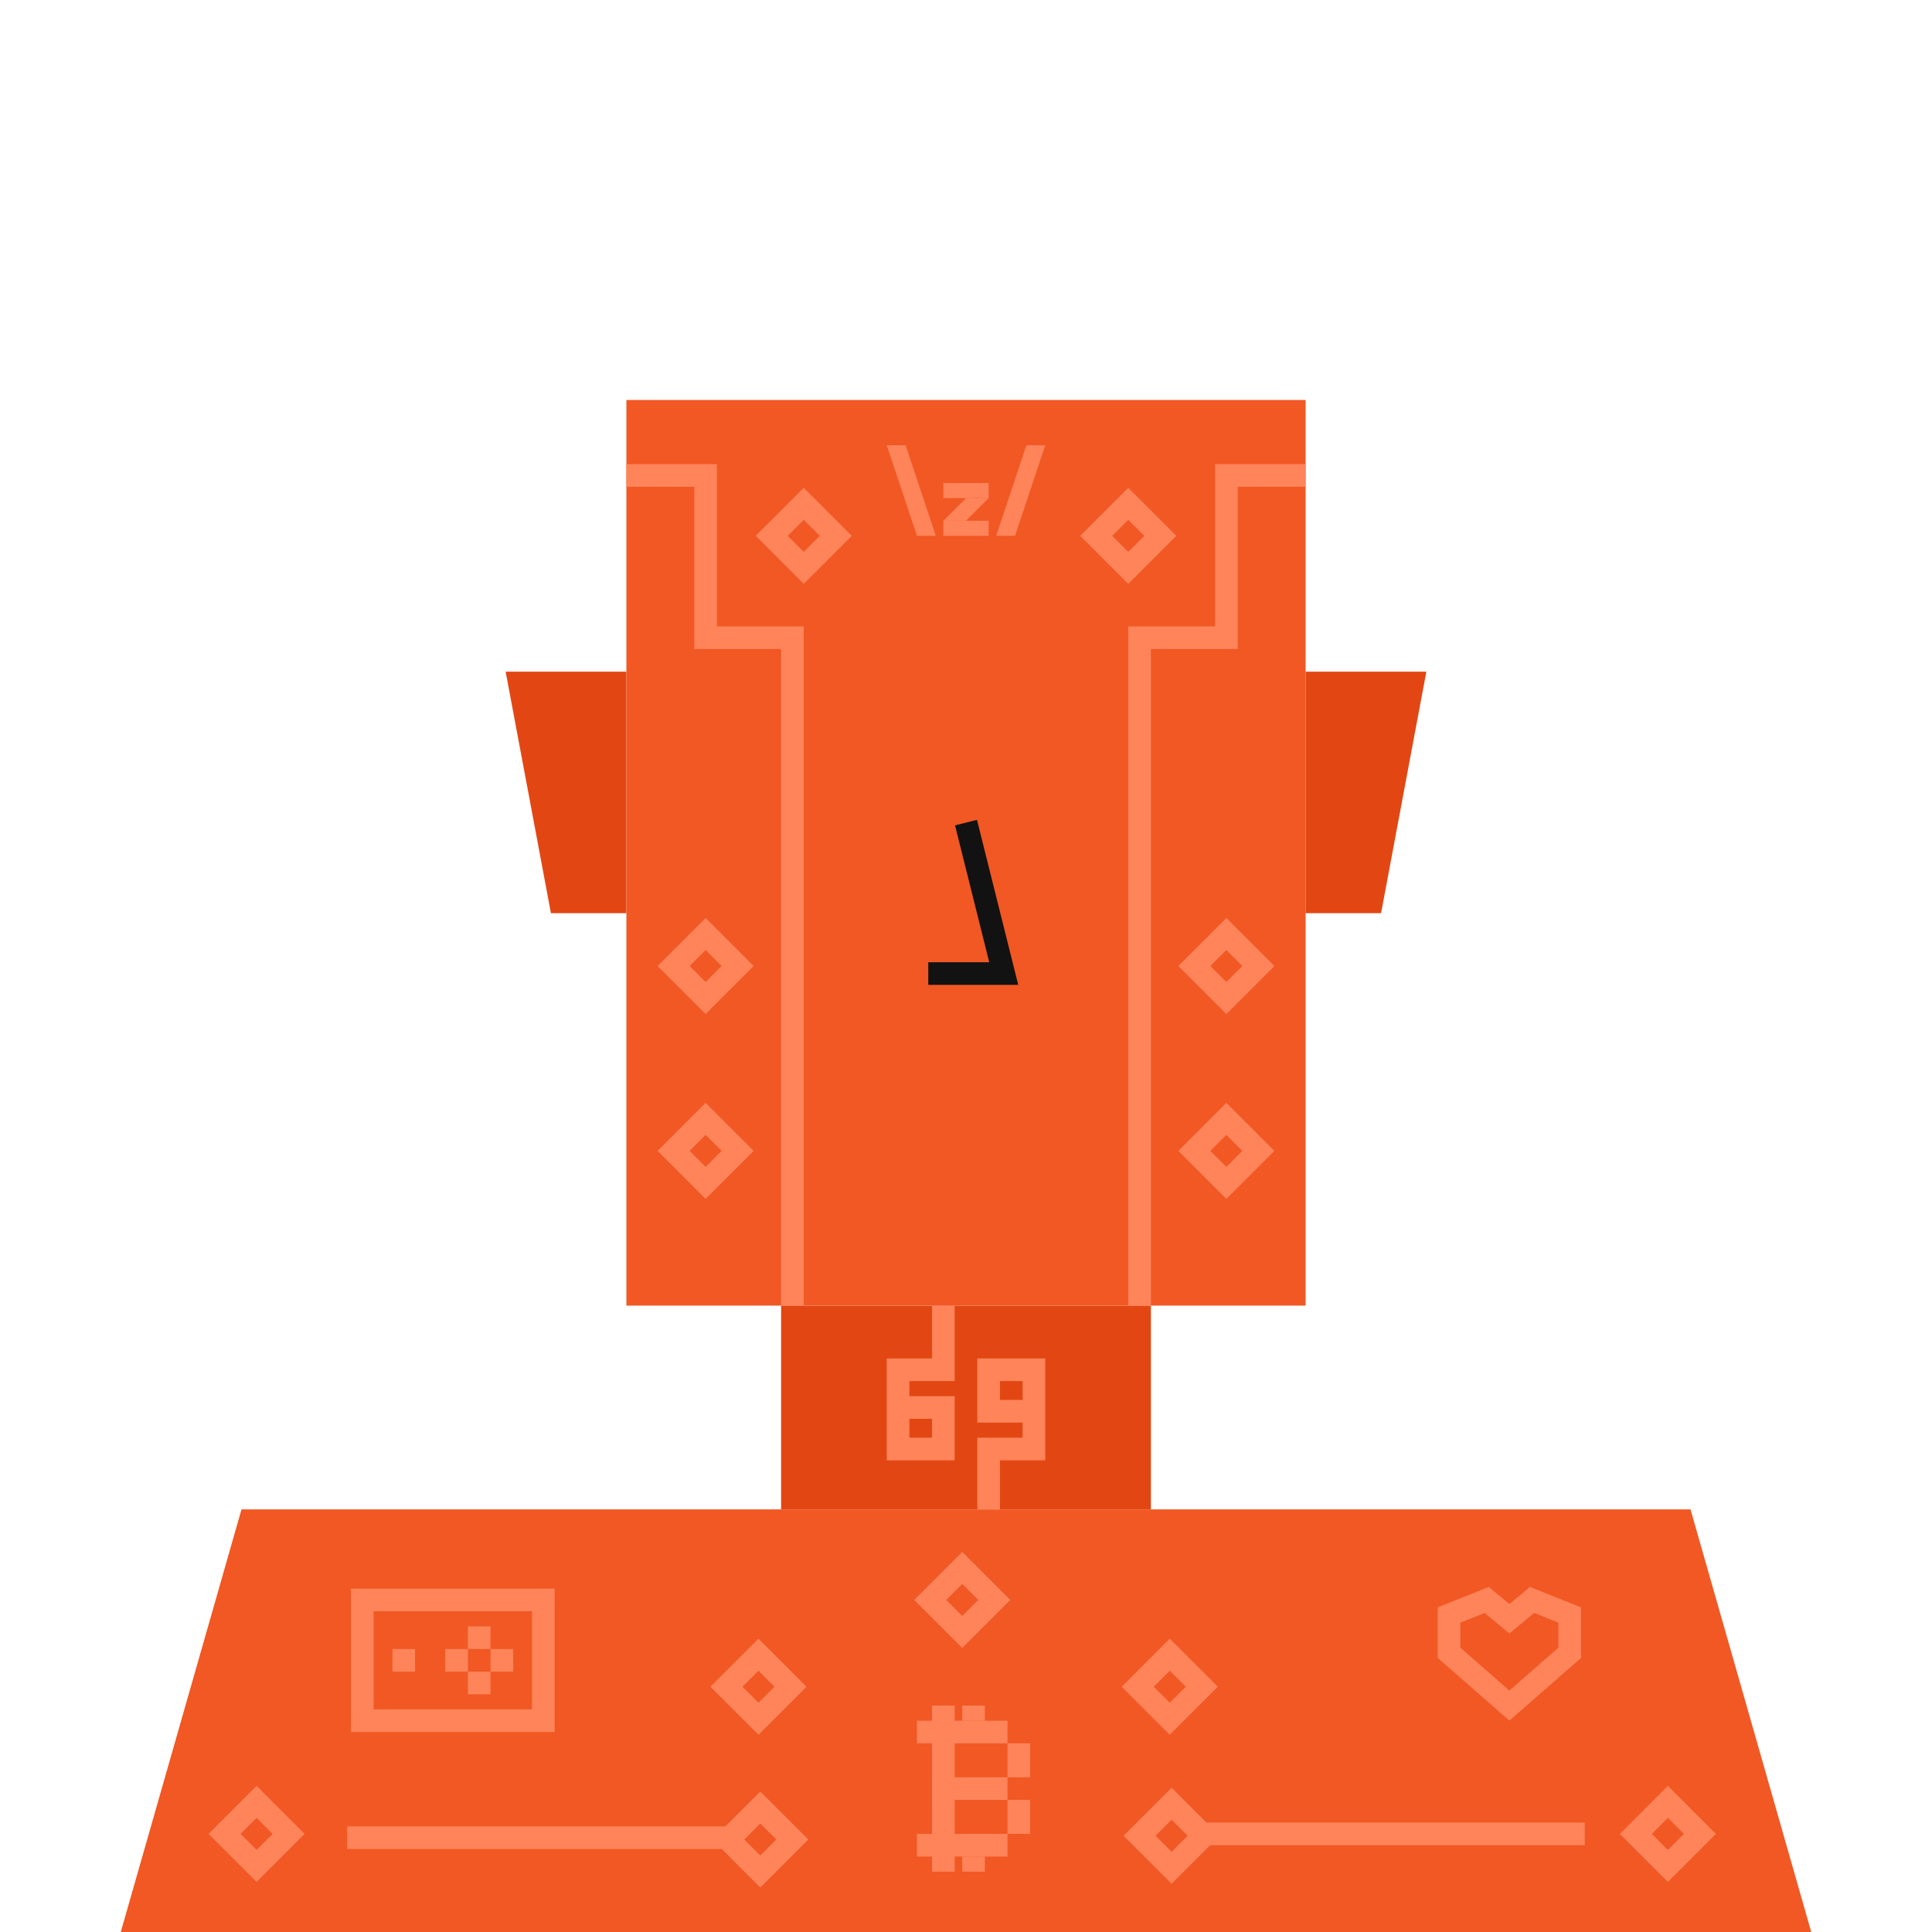 <svg width="512" height="512" viewBox="0 0 512 512" fill="none" xmlns="http://www.w3.org/2000/svg">
<path d="M134 178H166V242H146L134 178Z" fill="#E24713"/>
<path d="M378 178H346V242H366L378 178Z" fill="#E24713"/>
<rect x="207" y="346" width="98" height="54" fill="#E24713"/>
<path d="M64 400H448L480 512H32L64 400Z" fill="#F15824"/>
<rect x="166" y="106" width="180" height="240" fill="#F15824"/>
<path d="M235 118H240L248 142H243L235 118Z" fill="#FF845A"/>
<path d="M272 118H277L269 142H264L272 118Z" fill="#FF845A"/>
<rect x="250" y="128" width="12" height="4" fill="#FF845A"/>
<path d="M250 138L256 132H262L256 138H250Z" fill="#FF845A"/>
<rect x="250" y="138" width="12" height="4" fill="#FF845A"/>
<path d="M346 126H325V169H302V257.354V346" stroke="#FF845A" stroke-width="6"/>
<path d="M166 126H187V169H210V257.354V346" stroke="#FF845A" stroke-width="6"/>
<rect x="290.515" y="142" width="12" height="12" transform="rotate(-45 290.515 142)" stroke="#FF845A" stroke-width="6"/>
<rect x="316.515" y="305" width="12" height="12" transform="rotate(-45 316.515 305)" stroke="#FF845A" stroke-width="6"/>
<rect x="178.515" y="305" width="12" height="12" transform="rotate(-45 178.515 305)" stroke="#FF845A" stroke-width="6"/>
<rect x="316.515" y="256" width="12" height="12" transform="rotate(-45 316.515 256)" stroke="#FF845A" stroke-width="6"/>
<rect x="178.515" y="256" width="12" height="12" transform="rotate(-45 178.515 256)" stroke="#FF845A" stroke-width="6"/>
<rect x="246.515" y="424" width="12" height="12" transform="rotate(-45 246.515 424)" stroke="#FF845A" stroke-width="6"/>
<rect x="59.515" y="486" width="12" height="12" transform="rotate(-45 59.515 486)" stroke="#FF845A" stroke-width="6"/>
<rect x="192.515" y="447" width="12" height="12" transform="rotate(-45 192.515 447)" stroke="#FF845A" stroke-width="6"/>
<rect x="301.515" y="447" width="12" height="12" transform="rotate(-45 301.515 447)" stroke="#FF845A" stroke-width="6"/>
<rect x="433.515" y="486" width="12" height="12" transform="rotate(-45 433.515 486)" stroke="#FF845A" stroke-width="6"/>
<path d="M419.971 483H316.971V489H419.971V483Z" fill="#FF845A"/>
<rect width="12" height="12" transform="matrix(-0.707 -0.707 -0.707 0.707 318.971 486.486)" stroke="#FF845A" stroke-width="6"/>
<path d="M92 484H195V490H92V484Z" fill="#FF845A"/>
<rect x="193" y="487.486" width="12" height="12" transform="rotate(-45 193 487.486)" stroke="#FF845A" stroke-width="6"/>
<rect x="204.515" y="142" width="12" height="12" transform="rotate(-45 204.515 142)" stroke="#FF845A" stroke-width="6"/>
<path d="M238 373V363H250V346M238 373V384H250V373H238Z" stroke="#FF845A" stroke-width="6"/>
<path d="M274 374V384H262V400M274 374V363H262V374H274Z" stroke="#FF845A" stroke-width="6"/>
<path d="M384 428L394 424L400 429L406 424L416 428V438L400 452L384 438V428Z" stroke="#FF845A" stroke-width="6"/>
<path d="M250 452V496" stroke="#FF845A" stroke-width="6"/>
<path d="M258 452V456" stroke="#FF845A" stroke-width="6"/>
<path d="M258 492V496" stroke="#FF845A" stroke-width="6"/>
<path d="M270 462L270 471" stroke="#FF845A" stroke-width="6"/>
<path d="M270 477L270 486" stroke="#FF845A" stroke-width="6"/>
<path d="M243 459H267" stroke="#FF845A" stroke-width="6"/>
<path d="M250 474H267" stroke="#FF845A" stroke-width="6"/>
<path d="M243 489H267" stroke="#FF845A" stroke-width="6"/>
<rect x="124" y="431" width="6" height="6" fill="#FF845A"/>
<rect x="118" y="437" width="6" height="6" fill="#FF845A"/>
<rect x="104" y="437" width="6" height="6" fill="#FF845A"/>
<rect x="130" y="437" width="6" height="6" fill="#FF845A"/>
<rect x="124" y="443" width="6" height="6" fill="#FF845A"/>
<rect x="96" y="424" width="48" height="32" stroke="#FF845A" stroke-width="6"/>
<path d="M256 218L266 258H246" stroke="#121212" stroke-width="6"/>
</svg>
